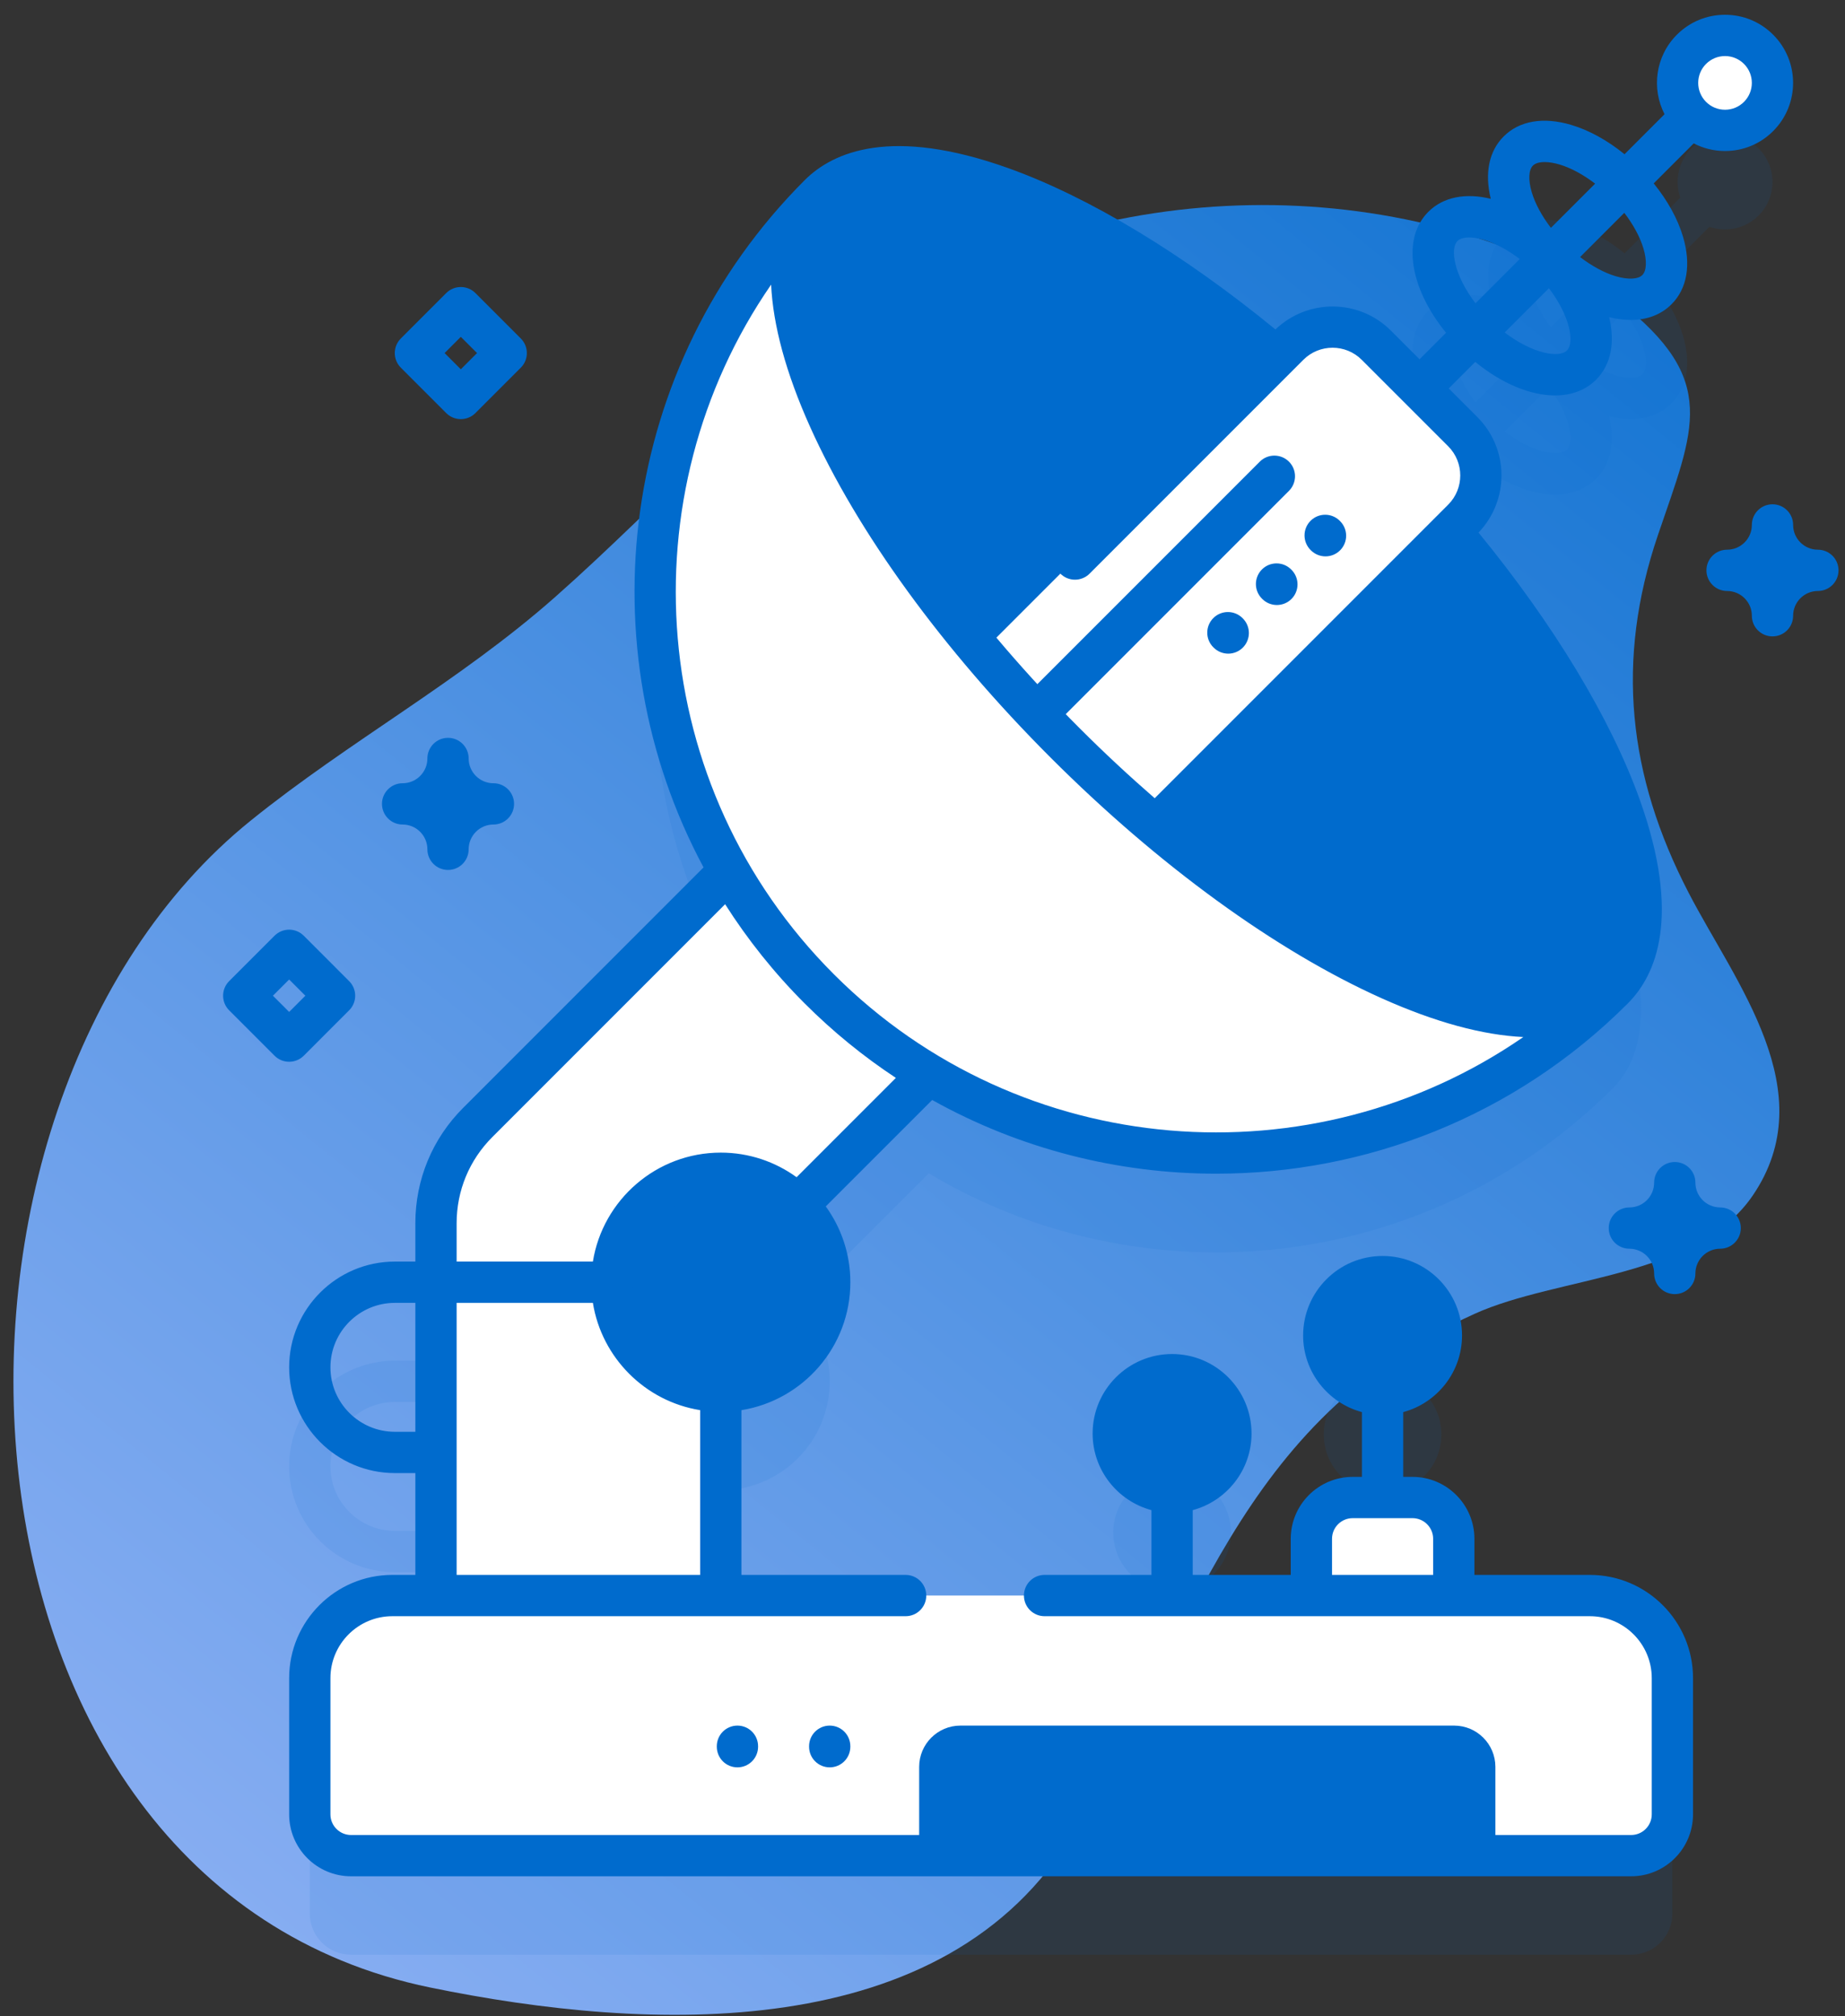 <svg width="119" height="130" viewBox="0 0 119 130" fill="none" xmlns="http://www.w3.org/2000/svg">
<rect x="0" y="0" width="119" height="130" fill="#333333" stroke="none"/>
<path d="M104.441 19.456C89.952 10.798 71.204 11.279 56.975 20.149C48.98 25.133 42.8 32.321 35.792 38.509C29.652 43.931 22.511 47.799 16.169 52.915C-6.831 71.469 -4.636 121.512 27.75 128.159C41.789 131.041 60.976 131.965 69.227 118.212C77.094 105.099 79.733 91.685 95.105 84.72C100.462 82.293 109.416 82.415 113.045 77.096C117.625 70.383 111.942 63.41 108.911 57.561C105.005 50.023 104.185 42.591 106.934 34.504C109.274 27.618 110.922 24.525 104.441 19.456Z" fill="url(#paint0_linear)"/>
<path opacity="0.1" d="M113.426 9.57C112.23 8.374 110.292 8.374 109.096 9.57C108.238 10.428 108 11.667 108.373 12.741L104.78 16.334C103.68 15.441 102.489 14.782 101.333 14.441C99.54 13.911 97.996 14.175 96.986 15.186C96.037 16.134 95.746 17.554 96.153 19.209C94.554 18.819 93.099 19.072 92.122 20.049C90.401 21.77 90.925 24.978 93.268 27.845L91.119 29.994C90.934 30.179 90.818 30.406 90.764 30.643L88.77 28.649C87.21 27.089 84.682 27.091 83.123 28.649L82.344 29.429C69.929 18.962 57.491 14.299 52.842 18.948C41.023 30.767 39.086 48.723 47.025 62.557L44.104 65.479L30.809 78.771C29.087 80.493 28.12 82.831 28.12 85.266V87.739H25.468C21.708 87.739 18.649 90.798 18.649 94.558C18.649 98.317 21.708 101.376 25.468 101.376H28.12V109.274H25.305C22.364 109.274 19.98 111.657 19.98 114.598V123.383C19.98 124.854 21.172 126.045 22.643 126.045H59.285H96.45H105.205C106.675 126.045 107.867 124.854 107.867 123.383V114.598C107.867 111.657 105.483 109.274 102.542 109.274H93.767V105.614C93.767 104.144 92.575 102.952 91.105 102.952H90.506V96.895C90.506 96.612 90.416 96.35 90.266 96.135C91.829 95.666 92.969 94.218 92.969 92.502C92.969 90.407 91.27 88.708 89.175 88.708C87.08 88.708 85.381 90.407 85.381 92.502C85.381 94.218 86.521 95.666 88.084 96.135C87.933 96.35 87.844 96.612 87.844 96.895V102.952H87.245C85.775 102.952 84.583 104.144 84.583 105.614V109.274H76.929V103.216C76.929 102.933 76.839 102.672 76.689 102.456C78.252 101.987 79.391 100.539 79.391 98.824C79.391 96.728 77.693 95.03 75.598 95.03C73.503 95.03 71.804 96.728 71.804 98.824C71.804 100.539 72.944 101.987 74.507 102.456C74.356 102.672 74.267 102.933 74.267 103.216V109.274H46.49V96.096C50.37 96.096 53.515 92.95 53.515 89.07C53.515 87.13 52.729 85.374 51.458 84.102L56.995 78.566L59.903 75.658C73.806 83.959 92.076 82.125 104.048 70.153C108.697 65.505 104.034 53.066 93.567 40.652L94.347 39.872C95.905 38.313 95.907 35.785 94.347 34.225L92.353 32.231C92.59 32.178 92.817 32.062 93.001 31.877L95.151 29.727C96.876 31.136 98.722 31.889 100.296 31.889C101.339 31.889 102.261 31.559 102.947 30.873C103.924 29.896 104.177 28.44 103.785 26.84C104.272 26.959 104.739 27.022 105.179 27.022C106.235 27.022 107.14 26.68 107.81 26.01C108.82 25 109.085 23.456 108.555 21.663C108.214 20.507 107.554 19.316 106.662 18.216L110.255 14.623C111.329 14.996 112.568 14.757 113.426 13.899C114.622 12.704 114.622 10.765 113.426 9.57ZM25.468 98.714C23.176 98.714 21.312 96.849 21.312 94.557C21.312 92.265 23.176 90.401 25.468 90.401H28.121V98.714H25.468V98.714ZM98.869 17.068C99.021 16.916 99.288 16.839 99.627 16.839C99.904 16.839 100.229 16.89 100.579 16.994C101.32 17.213 102.121 17.649 102.883 18.231L100.031 21.083C99.449 20.321 99.013 19.52 98.794 18.779C98.564 18 98.592 17.344 98.869 17.068ZM94.005 21.931C94.156 21.781 94.417 21.701 94.757 21.701C95.547 21.701 96.764 22.131 98.022 23.092L95.167 25.946C93.794 24.148 93.505 22.431 94.005 21.931ZM101.065 28.99C100.564 29.491 98.848 29.202 97.05 27.829L99.903 24.976C101.276 26.773 101.565 28.49 101.065 28.99ZM106.002 22.417C106.232 23.196 106.203 23.851 105.927 24.127C105.651 24.403 104.996 24.432 104.217 24.202C103.476 23.983 102.675 23.547 101.913 22.965L104.765 20.113C105.347 20.875 105.783 21.675 106.002 22.417Z" fill="#006BCD"/>
<path d="M93.767 105.225H84.582V99.225C84.582 97.755 85.774 96.563 87.245 96.563H91.105C92.575 96.563 93.767 97.755 93.767 99.225V105.225Z" fill="white"/>
<path d="M64.345 64.826L56.995 72.176L46.49 82.681V105.224H28.121V78.877C28.121 76.441 29.087 74.104 30.809 72.381L44.104 59.089L51.356 51.837L64.345 64.826Z" fill="white"/>
<path d="M104.048 63.764C89.908 77.904 66.983 77.904 52.843 63.764C38.703 49.623 38.703 26.698 52.843 12.558L104.048 63.764Z" fill="white"/>
<path d="M104.031 63.764C109.413 58.382 102.314 42.558 88.176 28.42C74.038 14.282 58.215 7.184 52.833 12.566C47.452 17.947 54.55 33.771 68.688 47.909C82.826 62.047 98.65 69.145 104.031 63.764Z" fill="#006BCD"/>
<path d="M88.771 22.259L94.347 27.835C95.907 29.396 95.906 31.924 94.347 33.482L74.547 53.282C72.588 51.631 70.628 49.833 68.701 47.906C66.773 45.978 64.975 44.018 63.324 42.059L83.124 22.259C84.682 20.701 87.211 20.699 88.771 22.259Z" fill="white"/>
<path d="M83.137 29.769C83.656 30.288 83.656 31.131 83.137 31.651L68.732 46.056C68.213 46.575 67.37 46.575 66.85 46.056C66.33 45.536 66.33 44.693 66.85 44.173L81.254 29.769C81.774 29.249 82.617 29.249 83.137 29.769Z" fill="#006BCD"/>
<path d="M111.261 8.407C112.952 8.407 114.322 7.036 114.322 5.345C114.322 3.654 112.952 2.284 111.261 2.284C109.57 2.284 108.199 3.654 108.199 5.345C108.199 7.036 109.57 8.407 111.261 8.407Z" fill="white"/>
<path d="M86.434 35.486C85.915 36.006 85.072 36.006 84.552 35.486L84.53 35.465C84.011 34.945 84.01 34.102 84.53 33.582C85.05 33.062 85.893 33.062 86.413 33.582L86.434 33.604C86.954 34.124 86.954 34.966 86.434 35.486Z" fill="#006BCD"/>
<path d="M83.298 38.623C82.778 39.142 81.935 39.142 81.415 38.623L81.394 38.601C80.874 38.081 80.874 37.239 81.394 36.719C81.914 36.199 82.757 36.199 83.276 36.719L83.298 36.74C83.818 37.26 83.818 38.103 83.298 38.623Z" fill="#006BCD"/>
<path d="M80.161 41.759C79.641 42.279 78.799 42.279 78.279 41.759L78.257 41.738C77.737 41.218 77.737 40.375 78.257 39.855C78.777 39.335 79.62 39.336 80.14 39.855L80.161 39.877C80.681 40.397 80.681 41.239 80.161 41.759Z" fill="#006BCD"/>
<path d="M46.489 89.706C50.37 89.706 53.515 86.561 53.515 82.68C53.515 78.8 50.37 75.655 46.489 75.655C42.609 75.655 39.464 78.8 39.464 82.68C39.464 86.561 42.609 89.706 46.489 89.706Z" fill="#006BCD"/>
<path d="M48.384 82.68C48.384 83.727 47.536 84.575 46.49 84.575C45.443 84.575 44.595 83.727 44.595 82.68C44.595 81.634 45.443 80.786 46.49 80.786C47.536 80.786 48.384 81.634 48.384 82.68Z" fill="#006BCD"/>
<path d="M105.205 119.656H22.643C21.172 119.656 19.98 118.464 19.98 116.994V108.209C19.98 105.268 22.364 102.884 25.305 102.884H102.542C105.483 102.884 107.867 105.268 107.867 108.209V116.994C107.867 118.464 106.675 119.656 105.205 119.656Z" fill="white"/>
<path d="M96.45 119.656H59.285V113.932C59.285 112.462 60.477 111.27 61.947 111.27H93.787C95.258 111.27 96.45 112.462 96.45 113.932V119.656Z" fill="#006BCD"/>
<path d="M53.515 113.963C52.78 113.963 52.184 113.367 52.184 112.632V112.601C52.184 111.866 52.78 111.27 53.515 111.27C54.251 111.27 54.846 111.866 54.846 112.601V112.632C54.846 113.367 54.25 113.963 53.515 113.963Z" fill="#006BCD"/>
<path d="M47.564 113.963C46.828 113.963 46.233 113.367 46.233 112.632V112.601C46.233 111.866 46.828 111.27 47.564 111.27C48.299 111.27 48.895 111.866 48.895 112.601V112.632C48.895 113.367 48.299 113.963 47.564 113.963Z" fill="#006BCD"/>
<path d="M89.175 89.906C91.27 89.906 92.969 88.208 92.969 86.113C92.969 84.017 91.27 82.319 89.175 82.319C87.08 82.319 85.381 84.017 85.381 86.113C85.381 88.208 87.08 89.906 89.175 89.906Z" fill="#006BCD"/>
<path d="M75.598 96.228C77.693 96.228 79.391 94.529 79.391 92.434C79.391 90.339 77.693 88.641 75.598 88.641C73.503 88.641 71.804 90.339 71.804 92.434C71.804 94.529 73.503 96.228 75.598 96.228Z" fill="#006BCD"/>
<path d="M28.897 56.096C28.162 56.096 27.566 55.5 27.566 54.765C27.566 53.884 26.849 53.167 25.968 53.167C25.233 53.167 24.637 52.571 24.637 51.836C24.637 51.101 25.233 50.505 25.968 50.505C26.849 50.505 27.566 49.789 27.566 48.908C27.566 48.173 28.162 47.577 28.897 47.577C29.632 47.577 30.228 48.173 30.228 48.908C30.228 49.789 30.944 50.505 31.825 50.505C32.561 50.505 33.156 51.101 33.156 51.836C33.156 52.571 32.561 53.167 31.825 53.167C30.944 53.167 30.228 53.884 30.228 54.765C30.228 55.5 29.632 56.096 28.897 56.096Z" fill="#006BCD"/>
<path d="M108.02 83.448C107.285 83.448 106.689 82.852 106.689 82.117C106.689 81.236 105.973 80.52 105.092 80.52C104.357 80.52 103.761 79.924 103.761 79.189C103.761 78.454 104.357 77.858 105.092 77.858C105.973 77.858 106.689 77.141 106.689 76.26C106.689 75.525 107.285 74.929 108.02 74.929C108.756 74.929 109.351 75.525 109.351 76.26C109.351 77.141 110.068 77.858 110.949 77.858C111.684 77.858 112.28 78.454 112.28 79.189C112.28 79.924 111.684 80.52 110.949 80.52C110.068 80.52 109.351 81.236 109.351 82.117C109.351 82.852 108.755 83.448 108.02 83.448Z" fill="#006BCD"/>
<path d="M114.323 41.036C113.587 41.036 112.992 40.44 112.992 39.705C112.992 38.825 112.275 38.108 111.394 38.108C110.659 38.108 110.063 37.512 110.063 36.777C110.063 36.042 110.659 35.446 111.394 35.446C112.275 35.446 112.992 34.729 112.992 33.848C112.992 33.113 113.587 32.517 114.323 32.517C115.058 32.517 115.654 33.113 115.654 33.848C115.654 34.729 116.37 35.446 117.251 35.446C117.986 35.446 118.582 36.042 118.582 36.777C118.582 37.512 117.986 38.108 117.251 38.108C116.37 38.108 115.654 38.825 115.654 39.705C115.654 40.44 115.058 41.036 114.323 41.036Z" fill="#006BCD"/>
<path d="M18.649 68.465C18.309 68.465 17.968 68.335 17.709 68.076L14.78 65.147C14.26 64.627 14.26 63.784 14.78 63.265L17.709 60.336C18.228 59.817 19.071 59.817 19.591 60.336L22.519 63.265C23.039 63.785 23.039 64.627 22.519 65.147L19.591 68.076C19.331 68.335 18.99 68.465 18.649 68.465ZM17.604 64.206L18.65 65.252L19.696 64.206L18.65 63.16L17.604 64.206Z" fill="#006BCD"/>
<path d="M29.722 27.026C29.382 27.026 29.041 26.896 28.781 26.637L25.853 23.708C25.333 23.188 25.333 22.346 25.853 21.826L28.781 18.897C29.3 18.378 30.144 18.378 30.663 18.897L33.592 21.826C34.111 22.346 34.111 23.189 33.592 23.708L30.663 26.637C30.404 26.896 30.063 27.026 29.722 27.026ZM28.676 22.767L29.722 23.813L30.768 22.767L29.722 21.721L28.676 22.767Z" fill="#006BCD"/>
<path d="M111.261 9.738C112.435 9.738 113.538 9.281 114.367 8.451C116.08 6.739 116.08 3.952 114.367 2.24C113.538 1.41 112.435 0.953 111.261 0.953C110.088 0.953 108.985 1.41 108.155 2.24C106.771 3.624 106.507 5.71 107.361 7.364L104.78 9.945C103.68 9.052 102.489 8.393 101.333 8.052C99.54 7.522 97.996 7.786 96.986 8.797C96.037 9.745 95.746 11.165 96.153 12.82C94.554 12.43 93.099 12.684 92.123 13.66C90.401 15.381 90.926 18.589 93.269 21.456L91.559 23.166L89.712 21.319C87.663 19.27 84.347 19.247 82.264 21.245C76.337 16.387 70.242 12.702 65.025 10.839C57.506 8.154 53.738 9.78 51.902 11.617C39.923 23.595 37.751 41.72 45.378 55.931L29.87 71.44C27.884 73.426 26.79 76.067 26.79 78.876V81.349H25.468C21.709 81.349 18.65 84.408 18.65 88.168C18.65 91.928 21.709 94.987 25.468 94.987H26.79V101.553H25.305C21.635 101.553 18.65 104.539 18.65 108.209V116.994C18.65 119.196 20.441 120.987 22.643 120.987H105.205C107.407 120.987 109.198 119.196 109.198 116.994V108.209C109.198 104.539 106.212 101.553 102.543 101.553H95.098V99.225C95.098 97.023 93.307 95.232 91.105 95.232H90.506V91.056C92.687 90.468 94.299 88.477 94.299 86.113C94.299 83.287 92.001 80.988 89.175 80.988C86.349 80.988 84.05 83.287 84.05 86.113C84.05 88.478 85.662 90.468 87.844 91.056V95.232H87.245C85.043 95.232 83.251 97.023 83.251 99.225V101.553H76.929V97.377C79.11 96.789 80.722 94.799 80.722 92.434C80.722 89.609 78.423 87.31 75.598 87.31C72.772 87.31 70.473 89.609 70.473 92.434C70.473 94.799 72.085 96.789 74.267 97.377V101.553H67.373C66.637 101.553 66.042 102.149 66.042 102.885C66.042 103.62 66.637 104.216 67.373 104.216H102.543C104.745 104.216 106.536 106.007 106.536 108.209V116.994C106.536 117.728 105.939 118.325 105.205 118.325H22.643C21.909 118.325 21.312 117.728 21.312 116.994V108.209C21.312 106.007 23.103 104.216 25.305 104.216H58.412C59.147 104.216 59.743 103.62 59.743 102.885C59.743 102.149 59.147 101.553 58.412 101.553H47.821V90.93C51.798 90.291 54.847 86.836 54.847 82.68C54.847 80.856 54.257 79.167 53.261 77.791L60.124 70.929C65.795 74.097 72.121 75.682 78.446 75.682C88.059 75.682 97.672 72.023 104.99 64.705C106.826 62.869 108.451 59.104 105.772 51.593C103.91 46.373 100.224 40.273 95.362 34.342C97.36 32.26 97.338 28.944 95.288 26.894L93.442 25.047L95.152 23.337C96.876 24.746 98.723 25.499 100.297 25.499C101.339 25.499 102.262 25.169 102.948 24.483C103.924 23.506 104.177 22.05 103.786 20.45C104.273 20.57 104.74 20.632 105.18 20.632C106.236 20.632 107.14 20.29 107.81 19.62C108.821 18.61 109.085 17.066 108.555 15.273C108.214 14.117 107.555 12.926 106.662 11.826L109.243 9.246C109.859 9.566 110.547 9.738 111.261 9.738ZM86.713 86.113C86.713 84.755 87.817 83.65 89.175 83.65C90.533 83.65 91.638 84.755 91.638 86.113C91.638 87.471 90.533 88.575 89.175 88.575C87.817 88.575 86.713 87.471 86.713 86.113ZM73.135 92.434C73.135 91.076 74.24 89.972 75.598 89.972C76.956 89.972 78.061 91.076 78.061 92.434C78.061 93.792 76.956 94.897 75.598 94.897C74.24 94.897 73.135 93.792 73.135 92.434ZM85.914 99.225C85.914 98.491 86.511 97.894 87.245 97.894H91.105C91.839 97.894 92.436 98.491 92.436 99.225V101.553H85.914V99.225ZM25.468 92.325C23.177 92.325 21.312 90.46 21.312 88.168C21.312 85.876 23.177 84.012 25.468 84.012H26.79V92.325H25.468V92.325ZM29.452 101.553V84.012H38.24C38.81 87.555 41.615 90.361 45.159 90.93V101.553H29.452ZM46.49 88.375C43.35 88.375 40.795 85.82 40.795 82.68C40.795 79.54 43.35 76.985 46.49 76.985C49.63 76.985 52.184 79.54 52.184 82.68C52.184 85.82 49.63 88.375 46.49 88.375ZM51.379 75.909C50.003 74.913 48.314 74.323 46.49 74.323C42.335 74.323 38.88 77.372 38.24 81.349H29.452V78.876C29.452 76.778 30.269 74.806 31.752 73.323L46.769 58.306C48.213 60.576 49.922 62.725 51.902 64.705C53.731 66.533 55.703 68.134 57.782 69.505L51.379 75.909ZM53.784 62.823C41.705 50.744 40.357 31.937 49.736 18.354C49.858 20.966 50.691 24.049 52.236 27.493C55.295 34.313 60.808 41.897 67.759 48.848C74.709 55.798 82.293 61.311 89.114 64.37C92.558 65.915 95.641 66.748 98.253 66.87C84.67 76.25 65.863 74.902 53.784 62.823ZM103.107 62.823C100.954 64.976 96.251 64.655 90.203 61.941C85.851 59.989 81.159 56.973 76.521 53.191L93.474 36.238C102.788 47.678 106.928 59.002 103.107 62.823ZM93.406 32.541L74.477 51.471C72.845 50.054 71.227 48.55 69.641 46.965C62.914 40.238 57.596 32.936 54.665 26.403C51.952 20.356 51.631 15.652 53.784 13.499C57.606 9.677 68.927 13.817 80.369 23.132L68.393 35.108C67.874 35.627 67.874 36.47 68.393 36.99C68.913 37.51 69.756 37.51 70.276 36.99L84.065 23.201C85.103 22.163 86.792 22.163 87.83 23.201L93.406 28.776C94.444 29.815 94.444 31.504 93.406 32.541ZM110.038 4.122C110.365 3.795 110.799 3.615 111.262 3.615C111.723 3.615 112.158 3.795 112.485 4.122H112.485C113.16 4.796 113.16 5.894 112.485 6.569C112.158 6.896 111.724 7.076 111.262 7.076C110.799 7.076 110.365 6.896 110.038 6.569C109.363 5.894 109.363 4.796 110.038 4.122ZM98.869 10.679C99.021 10.527 99.288 10.45 99.628 10.45C99.904 10.45 100.23 10.501 100.579 10.605C101.32 10.824 102.121 11.26 102.883 11.842L100.031 14.693C99.45 13.931 99.013 13.131 98.794 12.389C98.564 11.61 98.593 10.955 98.869 10.679ZM94.005 15.542C94.156 15.391 94.417 15.312 94.757 15.312C95.547 15.312 96.764 15.742 98.022 16.703L95.167 19.557C93.794 17.759 93.505 16.042 94.005 15.542ZM101.065 22.601C100.565 23.102 98.848 22.812 97.05 21.439L99.903 18.586C101.276 20.384 101.565 22.101 101.065 22.601ZM106.002 16.028C106.232 16.807 106.204 17.462 105.927 17.738C105.651 18.015 104.996 18.043 104.217 17.813C103.476 17.594 102.675 17.157 101.913 16.576L104.765 13.724C105.347 14.486 105.783 15.286 106.002 16.028Z" fill="#006BCD"/>
<defs>
<linearGradient id="paint0_linear" x1="130.577" y1="3.372" x2="-11.513" y2="178.655" gradientUnits="userSpaceOnUse">
<stop stop-color="#006BCD"/>
<stop offset="1" stop-color="#B7C5FF"/>
</linearGradient>
</defs>
</svg>
